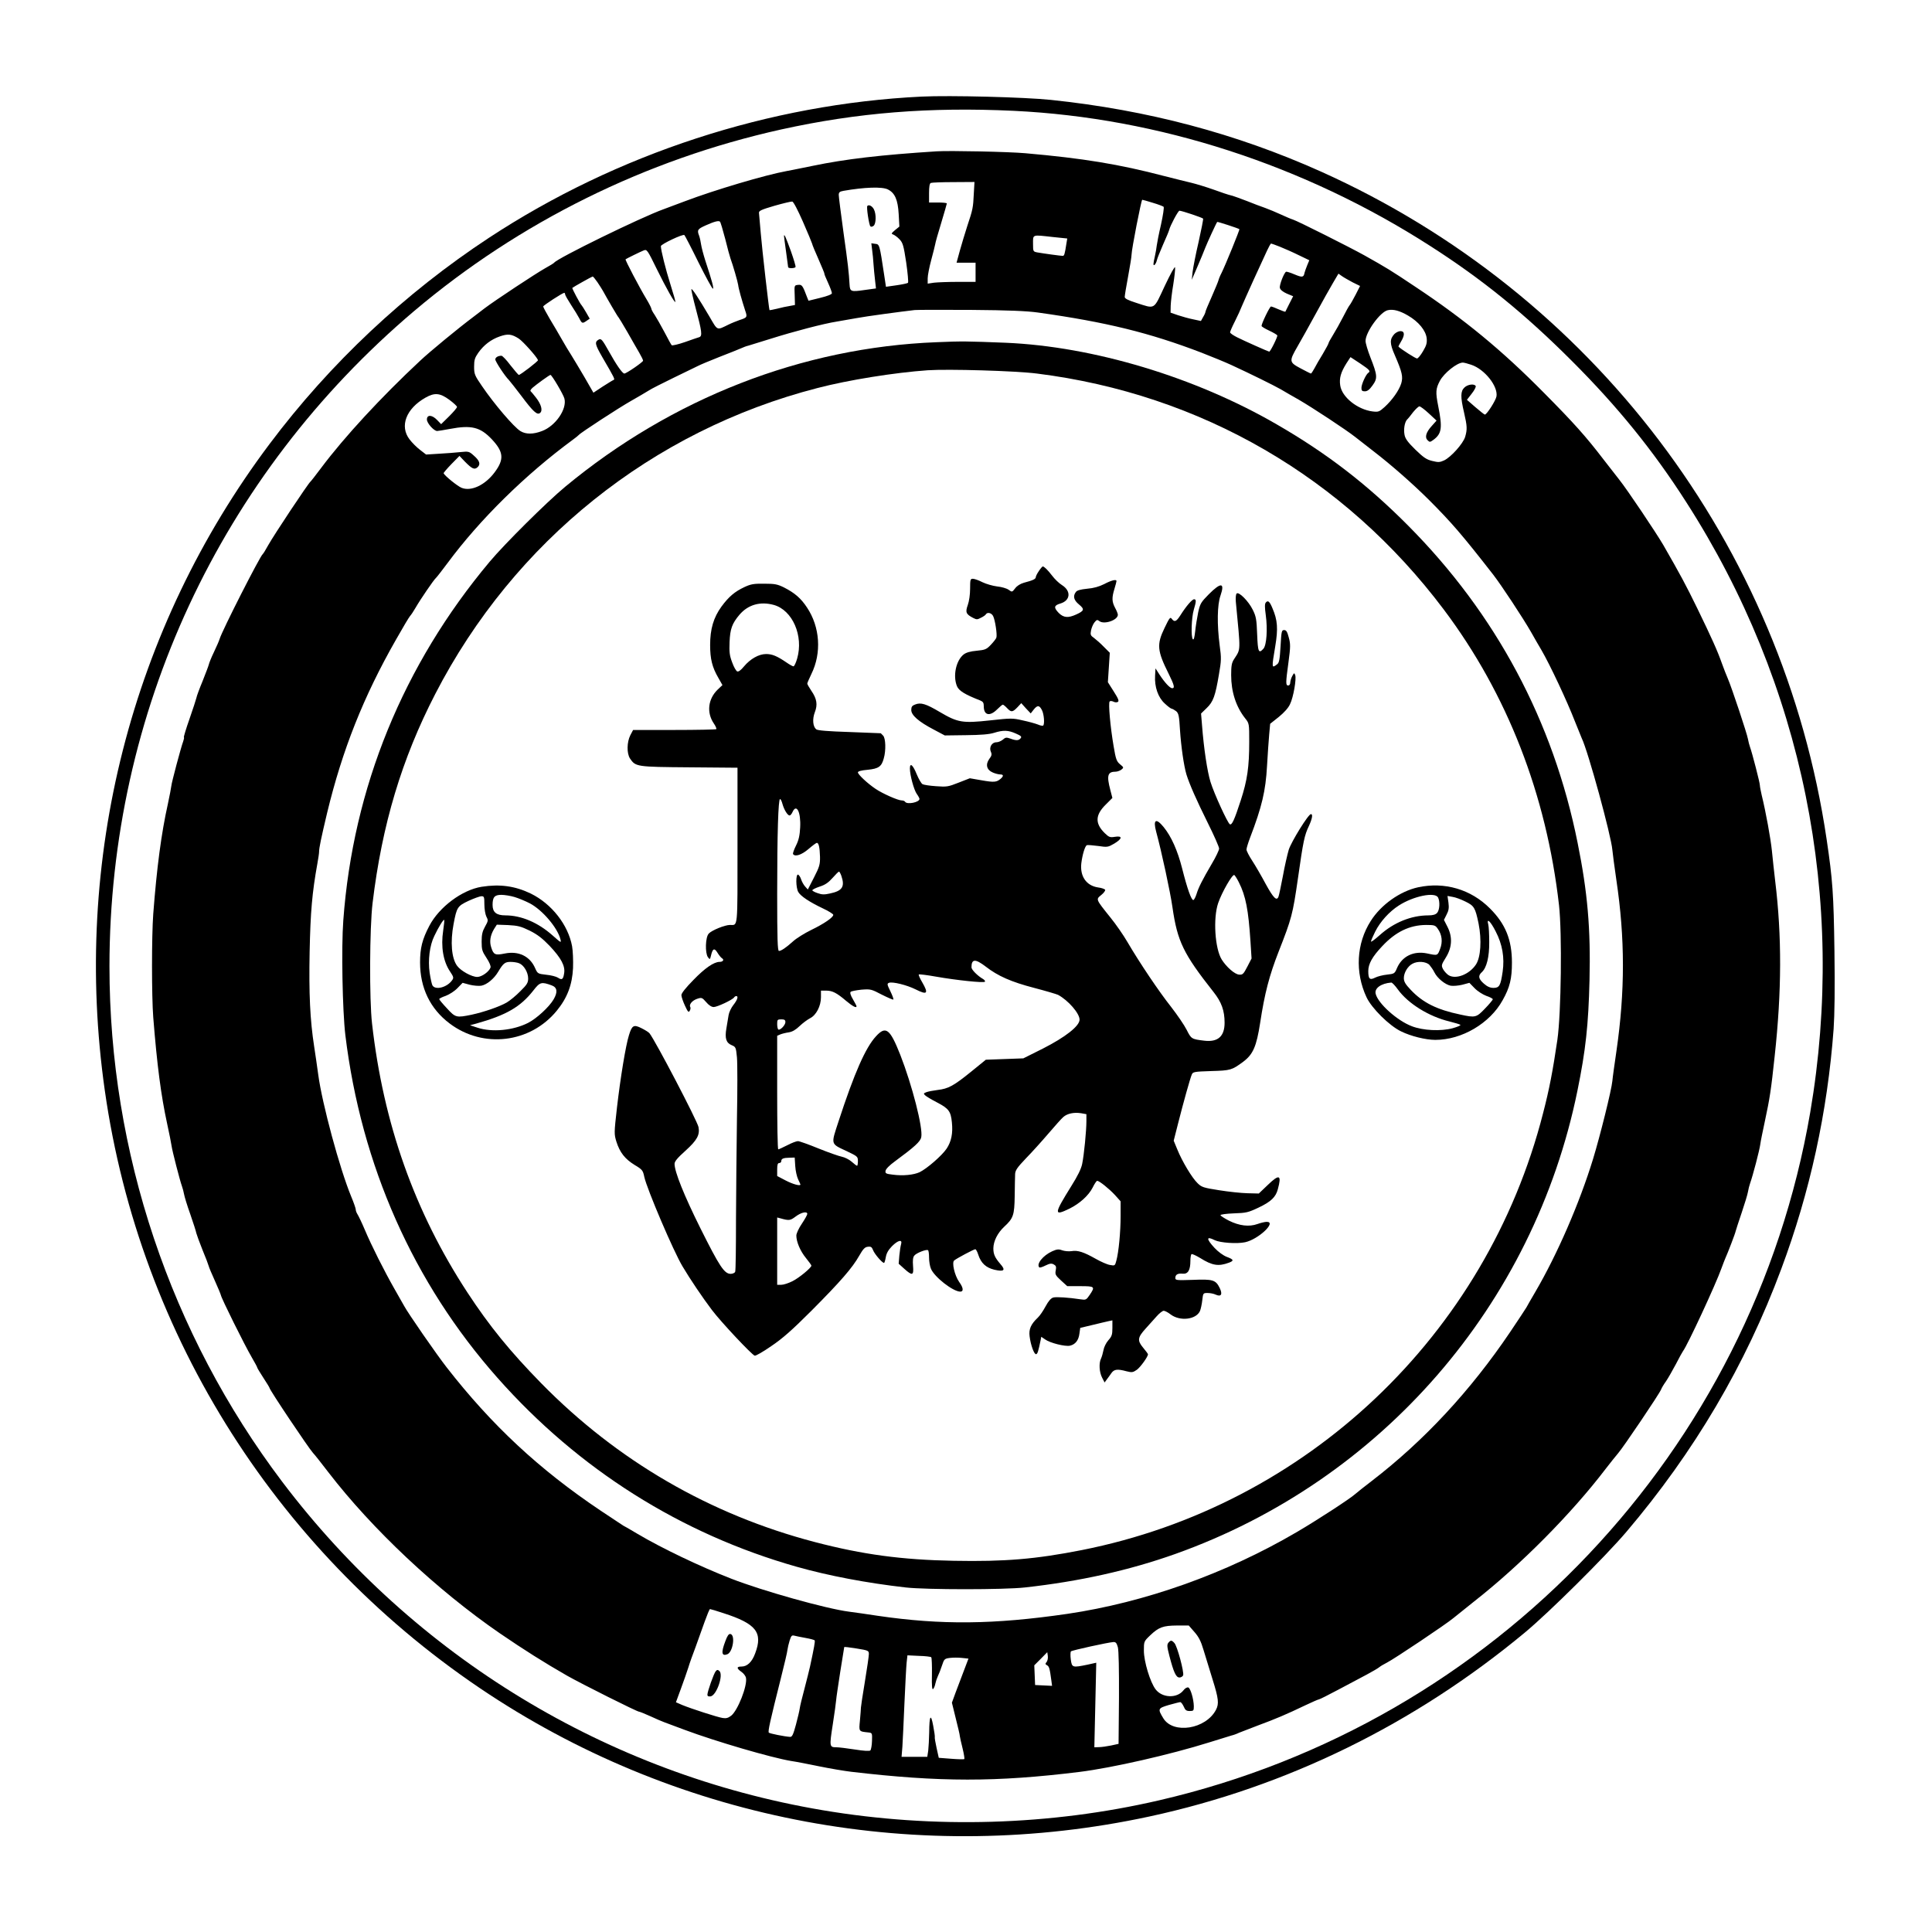 <?xml version="1.0" standalone="no"?>
<!DOCTYPE svg PUBLIC "-//W3C//DTD SVG 20010904//EN"
 "http://www.w3.org/TR/2001/REC-SVG-20010904/DTD/svg10.dtd">
<svg version="1.0" xmlns="http://www.w3.org/2000/svg"
 width="1412pt" height="1412pt" viewBox="0 0 1412 1412"
 preserveAspectRatio="xMidYMid meet">
<g transform="translate(0,1412) scale(0.1,-0.1)"
fill="#000000" stroke="none">
<path d="M6735 13414 c-1112 -54 -2225 -417 -3160 -1031 -616 -405 -1163 -919
-1605 -1508 -1013 -1349 -1444 -3042 -1204 -4725 256 -1801 1279 -3407 2809
-4413 1417 -931 3154 -1253 4825 -893 1002 216 1937 674 2745 1345 178 148
587 554 741 735 496 584 871 1219 1132 1921 210 562 338 1147 383 1755 7 101
10 297 6 570 -6 420 -13 518 -57 815 -318 2152 -1710 3990 -3698 4882 -618
277 -1265 449 -1972 523 -191 20 -737 34 -945 24z m675 -104 c1057 -51 2121
-396 3040 -986 382 -244 694 -498 1035 -839 334 -333 598 -658 839 -1035 853
-1328 1172 -2903 906 -4460 -424 -2473 -2306 -4461 -4760 -5028 -795 -184
-1644 -209 -2457 -72 -1573 265 -2983 1122 -3950 2400 -819 1084 -1263 2410
-1263 3768 1 1851 809 3588 2227 4789 770 651 1692 1107 2683 1327 558 123
1084 165 1700 136z"/>
<path d="M6845 13014 c-406 -26 -664 -56 -905 -106 -80 -16 -165 -34 -190 -38
-155 -28 -526 -138 -745 -221 -55 -21 -125 -47 -155 -58 -165 -59 -778 -359
-800 -391 -3 -4 -32 -22 -65 -40 -71 -40 -365 -234 -443 -293 -30 -23 -67 -51
-81 -62 -111 -83 -321 -256 -391 -322 -284 -265 -553 -556 -723 -783 -39 -52
-74 -97 -78 -100 -16 -12 -266 -388 -309 -465 -18 -33 -36 -62 -40 -65 -19
-13 -297 -559 -315 -620 -4 -14 -23 -57 -42 -97 -19 -39 -35 -80 -37 -90 -2
-10 -23 -64 -45 -120 -23 -55 -44 -112 -46 -125 -3 -12 -25 -81 -50 -152 -25
-71 -43 -131 -41 -134 3 -2 0 -16 -5 -30 -16 -42 -86 -305 -87 -327 -1 -11
-12 -69 -25 -130 -48 -215 -81 -464 -107 -805 -12 -162 -12 -601 0 -755 28
-352 57 -572 101 -775 16 -74 31 -148 33 -165 4 -33 61 -255 76 -295 5 -14 12
-39 15 -57 3 -18 23 -84 46 -148 22 -63 42 -126 44 -138 3 -12 23 -67 45 -122
23 -55 43 -108 45 -117 2 -10 23 -59 46 -110 23 -51 42 -97 43 -103 4 -24 171
-361 227 -457 21 -36 39 -69 39 -73 0 -3 20 -37 45 -75 25 -38 45 -71 45 -74
0 -14 287 -442 317 -474 10 -10 61 -74 112 -141 320 -416 793 -861 1254 -1178
177 -121 326 -215 492 -310 106 -60 511 -263 526 -263 5 0 42 -15 82 -33 40
-19 86 -38 102 -44 17 -6 84 -31 150 -56 228 -85 632 -203 776 -227 35 -5 128
-23 205 -39 78 -16 184 -34 235 -40 647 -76 1060 -76 1669 -1 240 30 664 127
945 215 77 24 151 47 165 51 14 3 39 12 55 20 17 7 80 31 140 54 125 46 210
82 343 146 51 24 96 44 101 44 5 0 69 32 142 71 74 39 168 89 209 111 41 22
82 46 90 53 8 7 33 22 55 33 54 27 436 283 488 327 23 19 92 74 152 122 337
264 710 640 960 968 33 43 74 94 91 114 37 42 303 436 314 466 4 11 20 38 36
60 15 22 47 78 72 125 24 47 48 90 52 95 31 39 241 491 281 605 11 30 24 64
29 75 17 37 72 180 75 197 2 9 22 70 44 135 22 65 43 134 46 153 3 19 10 46
15 60 21 59 69 242 75 287 2 19 18 96 34 171 35 163 45 227 71 472 52 476 53
878 4 1280 -8 69 -19 168 -24 221 -9 89 -44 283 -75 409 -7 30 -13 62 -13 70
1 16 -57 240 -72 280 -5 14 -12 40 -15 58 -6 38 -119 377 -147 442 -11 25 -30
74 -43 110 -32 91 -74 185 -181 405 -84 172 -120 239 -248 462 -54 92 -263
404 -323 479 -26 34 -77 99 -113 145 -130 170 -219 269 -435 487 -309 313
-584 539 -941 776 -181 121 -209 138 -373 230 -108 60 -488 251 -521 261 -14
4 -53 21 -88 37 -35 16 -87 38 -115 48 -29 10 -88 32 -132 50 -44 17 -96 36
-115 41 -19 4 -79 24 -133 44 -54 19 -126 41 -160 49 -34 8 -123 30 -197 49
-332 87 -594 130 -1015 167 -121 11 -555 20 -650 14z m272 -311 c-5 -102 -7
-113 -48 -236 -16 -51 -41 -131 -54 -179 l-24 -88 70 0 69 0 0 -70 0 -70 -129
0 c-70 0 -149 -3 -175 -6 l-46 -7 0 39 c0 22 12 82 26 134 14 52 27 104 29
115 1 11 21 81 44 156 22 74 41 138 41 142 0 4 -29 7 -65 7 l-65 0 0 69 c0 46
4 71 13 74 6 3 81 6 165 6 l154 1 -5 -87z m-627 32 c51 -26 72 -76 78 -179 l5
-92 -32 -26 c-27 -23 -29 -27 -13 -32 10 -4 31 -19 46 -35 24 -25 30 -44 49
-170 11 -77 17 -144 13 -148 -4 -4 -42 -12 -84 -18 l-77 -11 -13 86 c-34 225
-34 225 -66 228 l-28 4 6 -49 c4 -26 8 -73 10 -103 2 -30 7 -83 11 -116 l7
-62 -87 -12 c-96 -14 -103 -11 -106 40 -5 89 -12 152 -44 378 -19 139 -35 263
-35 277 0 19 6 25 33 30 154 27 285 32 327 10z m1935 -97 c38 -11 74 -25 79
-29 5 -4 -4 -62 -19 -131 -16 -68 -29 -136 -31 -153 -2 -16 -7 -50 -13 -75 -6
-25 -11 -52 -11 -59 0 -22 19 0 25 27 2 12 23 63 45 114 23 51 43 99 45 108 6
28 65 140 75 140 17 0 169 -51 173 -58 2 -4 -13 -80 -33 -170 -21 -89 -40
-188 -44 -220 l-6 -57 41 95 c22 52 49 115 58 140 15 38 79 178 87 188 2 3
156 -47 162 -53 4 -3 -103 -265 -130 -319 -11 -21 -21 -46 -23 -55 -2 -9 -24
-62 -49 -119 -25 -56 -46 -106 -46 -111 0 -5 -7 -22 -17 -38 l-16 -29 -56 12
c-31 6 -81 20 -111 30 l-55 19 1 51 c1 28 9 98 19 156 9 58 15 113 13 124 -2
10 -34 -48 -76 -137 -83 -177 -66 -168 -209 -122 -60 19 -83 31 -83 43 0 9 11
77 25 151 14 74 25 145 25 158 0 37 71 401 78 401 4 0 38 -10 77 -22z m-2557
-138 c35 -80 65 -152 67 -160 1 -8 23 -61 48 -117 25 -57 44 -103 42 -103 -2
0 9 -29 26 -65 16 -35 29 -70 29 -78 0 -8 -32 -21 -86 -34 l-85 -21 -9 22
c-34 91 -39 97 -67 94 -28 -3 -28 -3 -25 -75 l2 -72 -37 -7 c-21 -3 -63 -12
-93 -20 -30 -7 -55 -12 -56 -11 -4 5 -54 442 -64 562 -6 72 -12 138 -13 149
-2 15 17 24 113 52 63 18 122 32 130 31 9 -1 40 -61 78 -147z m-568 -125 c16
-66 34 -131 39 -145 17 -45 53 -170 56 -193 2 -23 27 -113 51 -186 17 -49 15
-52 -41 -70 -22 -8 -58 -22 -80 -33 -89 -43 -78 -48 -141 60 -79 134 -125 204
-131 199 -2 -3 12 -67 32 -142 45 -167 49 -201 26 -209 -9 -2 -56 -19 -105
-36 -49 -17 -93 -27 -97 -23 -4 4 -28 48 -53 96 -26 49 -58 105 -71 125 -14
20 -25 41 -25 47 0 5 -16 37 -36 70 -48 79 -157 286 -152 290 6 5 110 56 133
65 23 9 27 3 96 -138 69 -140 129 -246 135 -239 2 2 -14 59 -36 128 -35 110
-70 251 -70 280 0 14 162 91 172 81 4 -4 51 -94 103 -200 53 -106 100 -192
105 -192 9 0 -6 57 -55 205 -14 44 -28 97 -31 118 -3 21 -9 49 -14 63 -17 43
-12 50 48 77 65 29 94 36 104 27 4 -3 21 -60 38 -125z m2393 13 l107 -11 -6
-36 c-12 -79 -16 -91 -27 -91 -14 0 -139 17 -184 25 -32 6 -33 7 -33 59 0 75
-11 71 143 54z m1663 -72 c32 -13 94 -40 136 -61 l77 -37 -15 -36 c-9 -21 -17
-46 -20 -56 -6 -34 -17 -35 -74 -11 -30 13 -58 21 -61 19 -16 -10 -50 -99 -45
-118 3 -14 22 -29 51 -42 l46 -19 -28 -55 c-15 -30 -28 -57 -29 -58 -1 -2 -24
6 -49 17 -26 12 -51 21 -56 21 -9 0 -69 -124 -69 -142 0 -5 25 -20 55 -34 30
-14 57 -30 60 -35 5 -7 -50 -119 -59 -119 -6 0 -190 82 -235 105 -28 14 -51
30 -51 36 0 6 16 43 36 82 20 40 42 88 49 107 8 19 47 107 87 195 41 88 85
184 98 213 13 28 26 52 30 52 3 0 33 -11 66 -24z m531 -260 l53 -26 -32 -63
c-18 -34 -37 -69 -44 -77 -7 -8 -29 -49 -50 -90 -21 -41 -53 -98 -71 -127 -18
-29 -33 -56 -33 -60 0 -5 -19 -40 -42 -79 -24 -39 -52 -87 -62 -107 -11 -20
-22 -37 -25 -37 -3 0 -37 17 -76 38 -84 45 -85 51 -21 162 24 41 83 147 131
235 48 88 105 190 127 227 l40 68 27 -19 c14 -10 50 -30 78 -45z m-5521 2 c16
-24 34 -52 40 -63 34 -62 109 -191 115 -195 3 -3 32 -51 65 -108 32 -57 71
-124 86 -150 15 -26 28 -52 28 -58 0 -10 -122 -94 -137 -94 -14 0 -58 63 -113
162 -47 84 -56 95 -73 87 -33 -18 -29 -35 25 -129 90 -155 94 -162 82 -167 -6
-2 -41 -24 -79 -48 l-68 -45 -65 113 c-36 61 -80 135 -97 162 -18 28 -49 79
-69 115 -21 36 -59 103 -87 148 -27 46 -49 87 -49 92 0 8 142 100 154 100 3 0
6 -5 6 -11 0 -6 20 -41 44 -78 24 -36 51 -81 60 -98 19 -38 23 -39 54 -17 l22
15 -27 47 c-15 26 -30 49 -33 52 -9 7 -71 123 -67 126 6 6 143 83 148 83 4 1
19 -18 35 -41z m3219 -222 c500 -70 816 -148 1195 -293 80 -31 179 -72 220
-91 141 -65 305 -146 360 -177 30 -18 89 -52 130 -75 102 -59 351 -223 415
-274 29 -22 90 -70 136 -106 126 -97 280 -232 399 -350 167 -167 245 -257 474
-551 58 -75 216 -314 276 -419 23 -41 57 -100 75 -130 63 -108 188 -374 246
-524 22 -55 44 -110 49 -121 47 -96 216 -715 224 -817 2 -24 15 -122 29 -218
64 -428 64 -815 1 -1250 -14 -96 -28 -195 -30 -220 -6 -66 -90 -403 -141 -570
-99 -323 -261 -696 -421 -970 -31 -52 -60 -104 -66 -115 -6 -11 -60 -92 -119
-180 -289 -428 -628 -794 -1012 -1089 -55 -42 -109 -85 -120 -95 -36 -33 -283
-194 -429 -279 -519 -304 -1108 -513 -1676 -597 -537 -78 -921 -82 -1385 -14
-77 12 -171 25 -209 30 -166 21 -636 153 -861 241 -231 90 -509 223 -686 328
-55 33 -102 60 -104 60 -1 0 -76 50 -166 110 -450 302 -795 624 -1124 1046
-75 96 -282 395 -311 449 -6 11 -38 67 -71 125 -74 130 -168 316 -218 435 -21
50 -45 99 -52 110 -7 11 -13 26 -13 35 0 8 -15 52 -34 97 -83 201 -212 678
-240 888 -8 61 -22 154 -30 207 -30 194 -39 384 -33 692 6 291 18 431 57 647
6 34 12 72 12 83 0 30 15 100 59 286 111 459 265 848 503 1265 50 88 96 166
103 173 7 7 25 34 40 60 35 61 133 204 148 217 7 6 45 55 86 110 236 319 570
647 914 900 22 16 42 32 45 36 11 15 295 200 382 249 51 29 109 63 128 75 19
13 103 55 185 95 83 40 162 79 177 86 15 8 84 37 155 65 70 27 142 56 158 63
17 8 41 17 55 20 14 4 88 27 165 51 165 52 385 110 482 125 37 7 102 18 143
25 68 13 328 48 425 59 22 2 209 2 415 1 270 -2 406 -8 485 -19z m2705 -22
c78 -45 131 -110 137 -167 3 -34 -2 -52 -27 -94 -17 -29 -36 -53 -44 -53 -10
0 -111 64 -135 86 -2 1 6 18 18 37 29 48 28 77 -4 77 -13 0 -33 -10 -44 -21
-35 -38 -35 -69 3 -155 54 -125 61 -157 47 -206 -16 -51 -65 -121 -122 -173
-39 -35 -45 -37 -88 -32 -110 14 -224 105 -236 190 -8 53 4 95 45 161 l30 46
70 -46 c70 -47 79 -57 60 -69 -17 -11 -50 -83 -50 -110 0 -20 5 -25 25 -25 18
0 34 12 56 43 38 52 36 74 -15 204 -20 51 -36 105 -36 121 0 65 108 214 163
225 40 9 87 -4 147 -39z m-6498 -169 c30 -20 130 -131 140 -157 3 -7 -128
-108 -140 -108 -4 0 -31 32 -61 70 -29 39 -59 70 -66 70 -25 0 -45 -12 -45
-27 0 -15 70 -122 99 -150 9 -10 50 -62 91 -116 86 -115 116 -143 137 -125 21
17 9 62 -29 111 -18 23 -36 45 -40 48 -5 3 2 14 14 25 30 26 124 94 131 94 10
0 95 -144 102 -173 20 -77 -65 -200 -163 -237 -65 -25 -118 -25 -158 -1 -48
29 -193 199 -282 330 -53 77 -57 87 -57 141 0 49 5 65 30 101 41 58 94 98 157
120 60 21 87 18 140 -16z m6961 -191 c98 -33 196 -157 184 -231 -6 -32 -71
-133 -85 -133 -4 0 -35 25 -69 54 l-62 54 35 45 c20 25 33 51 29 56 -11 18
-58 12 -82 -11 -29 -27 -30 -68 -3 -183 23 -100 24 -123 8 -178 -15 -49 -103
-148 -154 -172 -31 -14 -42 -15 -86 -4 -42 10 -63 24 -124 83 -55 54 -74 80
-79 108 -8 41 1 92 18 111 7 6 27 31 45 55 19 23 39 42 46 42 7 0 38 -23 69
-52 l56 -52 -34 -38 c-43 -47 -54 -84 -31 -106 15 -15 18 -14 43 4 60 45 66
87 34 247 -20 101 -18 126 12 183 30 57 126 134 168 134 8 0 36 -7 62 -16z
m-7469 -256 c31 -23 56 -46 56 -52 0 -7 -26 -37 -58 -69 l-58 -57 -29 30 c-37
39 -75 41 -75 4 0 -27 51 -84 75 -84 7 0 49 7 92 15 158 30 223 14 308 -76 86
-92 91 -146 20 -241 -69 -93 -172 -142 -242 -113 -31 13 -122 87 -131 106 -1
3 24 33 57 67 l59 60 38 -40 c54 -55 71 -63 94 -43 24 22 16 48 -28 86 -33 30
-38 31 -96 25 -34 -4 -104 -9 -156 -12 l-96 -6 -44 34 c-24 18 -59 53 -77 77
-74 96 -25 225 117 305 67 38 106 34 174 -16z m2004 -8868 c239 -77 289 -141
231 -294 -23 -63 -58 -96 -100 -96 -37 0 -37 -13 0 -39 16 -11 31 -31 33 -44
11 -58 -60 -238 -108 -276 -22 -17 -37 -21 -62 -17 -40 6 -233 69 -296 95
l-46 20 36 98 c20 54 44 123 54 154 9 31 33 98 53 150 19 52 49 136 67 187 18
50 35 92 39 92 4 0 48 -13 99 -30z m3441 -137 c31 -35 48 -67 67 -132 15 -47
44 -144 66 -215 44 -140 48 -178 25 -222 -74 -142 -313 -180 -385 -62 -42 69
-40 73 40 97 40 11 78 21 84 21 6 0 17 -15 25 -32 11 -27 20 -33 44 -33 28 0
30 3 30 35 -1 53 -24 130 -40 137 -9 3 -24 -5 -36 -21 -47 -60 -155 -56 -203
7 -40 52 -86 204 -86 283 0 67 0 68 46 112 63 60 94 71 196 72 l86 0 41 -47z
m-2841 -44 c34 -6 64 -14 66 -18 4 -7 -4 -52 -34 -191 -5 -25 -24 -97 -40
-160 -17 -63 -33 -129 -35 -145 -2 -17 -15 -71 -28 -120 -20 -74 -28 -90 -43
-89 -43 3 -148 24 -155 31 -8 8 9 84 88 398 25 99 47 192 48 207 2 15 9 46 16
68 11 35 16 40 33 36 12 -3 49 -11 84 -17z m2282 -68 c6 -25 9 -162 8 -373
l-3 -333 -55 -12 c-30 -6 -70 -12 -89 -12 l-33 -1 7 309 7 309 -63 -14 c-111
-23 -115 -22 -123 37 -4 29 -3 55 1 60 9 8 273 66 310 68 18 1 24 -7 33 -38z
m-1820 -50 c0 -14 -13 -105 -29 -201 -16 -96 -29 -182 -29 -190 0 -8 -3 -50
-7 -92 -8 -85 -11 -82 65 -90 24 -3 25 -6 23 -62 -1 -33 -7 -64 -12 -69 -6 -6
-46 -4 -115 7 -57 9 -117 16 -133 16 -51 0 -52 4 -27 165 13 83 24 164 25 180
1 17 15 109 30 207 16 97 29 178 29 180 0 3 41 -2 90 -10 87 -14 90 -16 90
-41z m1299 -58 c-11 -12 -10 -17 4 -24 15 -9 19 -23 31 -112 l5 -38 -62 3 -62
3 -3 72 -3 72 48 48 47 48 4 -28 c2 -16 -2 -35 -9 -44z m-843 35 c4 -5 6 -61
5 -125 -2 -86 1 -115 9 -107 6 6 13 23 16 39 3 15 11 39 18 54 7 14 21 49 30
77 16 49 19 52 58 57 23 3 63 3 89 0 l47 -5 -33 -87 c-18 -47 -46 -120 -61
-161 l-27 -74 28 -114 c16 -63 30 -122 30 -131 1 -9 10 -49 20 -89 10 -40 15
-75 13 -78 -3 -3 -46 -2 -96 2 l-91 7 -16 72 c-9 40 -15 76 -13 81 1 5 -4 42
-12 83 -17 91 -28 73 -29 -50 -1 -47 -4 -107 -7 -133 l-7 -46 -94 0 -94 0 6
73 c3 39 9 182 15 317 6 135 13 269 16 298 l6 54 83 -4 c46 -1 87 -6 91 -10z"/>
<path d="M6339 12615 c-8 -7 12 -138 22 -149 5 -5 14 -4 24 4 18 15 20 85 2
120 -12 24 -37 37 -48 25z"/>
<path d="M5730 12394 c0 -5 7 -56 15 -114 8 -58 15 -108 15 -112 0 -11 48 -10
54 0 3 5 -13 57 -34 117 -37 102 -50 131 -50 109z"/>
<path d="M6845 11619 c-982 -38 -1933 -409 -2715 -1057 -135 -112 -443 -418
-551 -547 -633 -755 -999 -1652 -1070 -2622 -15 -199 -6 -662 15 -838 116
-952 497 -1811 1112 -2505 591 -668 1340 -1141 2188 -1381 233 -66 514 -119
796 -151 152 -17 717 -17 870 0 399 44 763 125 1100 245 1505 536 2620 1820
2939 3387 60 294 80 478 88 806 9 376 -14 643 -87 1004 -178 889 -596 1672
-1239 2319 -299 301 -595 529 -961 740 -597 346 -1341 569 -1980 596 -280 11
-320 12 -505 4z m733 -229 c1198 -150 2247 -758 2974 -1725 464 -617 750
-1353 842 -2160 23 -204 16 -792 -12 -985 -33 -225 -59 -361 -104 -534 -414
-1625 -1729 -2870 -3373 -3195 -336 -66 -560 -85 -934 -78 -379 7 -664 45
-1016 137 -767 201 -1444 594 -2000 1161 -228 233 -377 416 -539 663 -386 590
-614 1233 -697 1966 -20 175 -18 698 4 880 69 573 213 1053 458 1528 575 1115
1586 1925 2793 2236 226 59 564 113 806 130 150 10 641 -4 798 -24z"/>
<path d="M7593 9947 c-13 -18 -23 -39 -23 -45 0 -14 -22 -24 -87 -41 -27 -8
-51 -23 -64 -41 -22 -28 -22 -29 -48 -10 -14 10 -52 21 -84 24 -32 4 -80 18
-107 31 -27 14 -58 25 -70 25 -18 0 -20 -6 -20 -72 0 -43 -7 -92 -17 -120 -19
-53 -13 -67 39 -94 25 -13 31 -13 57 1 17 8 33 19 36 25 11 18 41 11 53 -12
15 -29 31 -137 24 -158 -2 -8 -21 -32 -40 -52 -32 -34 -42 -38 -104 -44 -46
-4 -77 -13 -95 -27 -56 -44 -80 -157 -49 -232 14 -34 59 -61 169 -104 22 -9
27 -17 27 -44 0 -65 44 -75 97 -22 19 19 38 35 42 35 4 0 18 -11 31 -25 30
-32 40 -31 75 5 l29 31 34 -38 35 -37 21 27 c28 35 42 34 61 -3 15 -29 21
-101 9 -113 -4 -3 -21 0 -39 8 -18 7 -68 21 -111 30 -73 17 -85 17 -238 0
-202 -22 -236 -16 -367 61 -101 60 -139 72 -181 55 -22 -8 -28 -17 -28 -40 0
-38 53 -85 164 -143 l81 -43 155 2 c109 1 170 6 205 17 67 21 103 20 159 -5
39 -17 45 -23 35 -35 -14 -17 -32 -18 -75 -2 -29 10 -36 9 -55 -8 -12 -10 -33
-19 -47 -19 -34 0 -55 -38 -40 -70 8 -18 6 -29 -12 -52 -29 -41 -19 -80 26
-99 18 -8 43 -14 54 -14 25 0 26 -12 3 -32 -30 -25 -47 -27 -138 -11 l-87 15
-82 -32 c-76 -30 -86 -32 -165 -26 -46 3 -91 10 -99 15 -9 5 -28 38 -42 72
-28 69 -50 88 -50 42 0 -49 30 -157 50 -185 11 -15 20 -32 20 -37 0 -25 -91
-43 -105 -21 -3 6 -15 10 -25 10 -27 0 -138 49 -190 84 -60 40 -130 106 -130
121 0 8 25 15 71 19 80 8 102 23 118 83 17 58 14 149 -5 167 -8 9 -16 16 -17
17 -1 0 -104 4 -229 9 -155 5 -233 11 -243 20 -24 20 -29 74 -10 124 22 56 15
99 -25 157 -16 24 -30 48 -30 53 0 5 14 36 30 70 76 154 63 344 -32 486 -44
67 -90 107 -169 147 -47 23 -66 27 -144 27 -76 1 -98 -3 -145 -25 -70 -33
-113 -69 -167 -142 -58 -80 -83 -164 -83 -281 0 -102 15 -163 60 -240 l30 -53
-35 -33 c-70 -68 -82 -167 -29 -246 14 -20 22 -39 19 -43 -4 -3 -142 -6 -307
-6 l-301 0 -20 -38 c-26 -51 -27 -132 -3 -170 41 -61 47 -62 434 -65 l352 -3
0 -568 c0 -621 4 -581 -55 -581 -37 0 -133 -39 -155 -63 -25 -26 -28 -142 -6
-173 14 -18 15 -18 22 11 12 53 25 59 47 23 11 -18 26 -37 33 -41 19 -11 8
-27 -17 -27 -41 0 -107 -45 -191 -132 -57 -58 -88 -97 -88 -111 0 -12 12 -47
26 -77 21 -46 27 -52 35 -37 6 9 7 22 4 27 -11 18 14 48 50 60 33 11 36 10 66
-24 19 -23 40 -36 55 -36 26 0 138 53 149 70 3 5 10 10 16 10 17 0 9 -27 -21
-65 -16 -20 -32 -54 -35 -74 -3 -20 -11 -63 -16 -96 -13 -74 -2 -107 39 -124
29 -12 31 -16 38 -89 4 -43 4 -243 0 -447 -3 -203 -6 -536 -7 -738 0 -202 -2
-374 -6 -382 -3 -8 -18 -15 -33 -15 -46 0 -81 53 -220 331 -121 243 -190 415
-190 473 0 18 22 44 80 96 85 77 106 116 95 173 -10 47 -314 629 -358 685 -6
8 -32 24 -58 37 -57 29 -70 22 -92 -50 -24 -75 -63 -315 -88 -531 -21 -186
-21 -192 -4 -248 25 -79 63 -127 133 -170 57 -34 61 -40 71 -88 20 -90 213
-543 279 -653 55 -93 149 -232 215 -319 68 -90 293 -329 313 -334 8 -2 62 29
121 70 83 56 152 117 293 258 213 214 300 314 350 403 28 49 41 63 63 65 22 3
29 -2 38 -25 10 -27 66 -93 80 -93 3 0 9 19 13 42 5 29 18 52 45 80 44 44 77
52 67 16 -4 -13 -10 -50 -13 -83 l-5 -61 41 -37 c59 -53 70 -50 64 21 -3 39
-1 63 9 75 14 19 88 48 100 40 5 -2 8 -27 8 -54 0 -27 6 -64 14 -82 25 -60
160 -166 214 -167 26 0 23 29 -8 71 -34 49 -55 143 -36 157 21 17 144 82 154
82 5 0 15 -18 22 -41 20 -61 56 -94 118 -109 70 -16 84 -4 44 41 -41 48 -52
72 -52 116 1 52 30 111 79 157 67 62 75 84 77 226 1 69 2 140 3 159 1 27 15
48 79 115 43 44 117 126 164 181 47 55 96 110 109 121 29 26 78 36 130 28 l39
-7 0 -52 c0 -68 -17 -245 -31 -312 -7 -35 -33 -88 -79 -161 -128 -206 -130
-222 -13 -165 74 37 139 95 169 154 13 27 28 49 33 49 15 0 86 -57 129 -103
l42 -47 0 -107 c0 -116 -14 -264 -31 -326 -10 -38 -11 -39 -47 -32 -20 3 -67
24 -104 45 -87 49 -131 64 -177 56 -20 -3 -50 0 -68 6 -26 10 -39 8 -73 -7
-68 -31 -118 -94 -94 -118 4 -3 24 3 45 14 31 15 44 17 60 8 17 -9 20 -17 15
-43 -6 -30 -2 -37 39 -75 l45 -41 95 0 c107 0 110 -3 69 -64 -25 -37 -28 -38
-68 -32 -85 13 -175 19 -198 13 -17 -5 -35 -25 -56 -64 -17 -32 -42 -69 -57
-83 -51 -48 -67 -85 -60 -137 8 -65 34 -135 48 -130 10 3 15 18 33 105 l4 22
28 -19 c35 -26 147 -54 182 -46 39 9 63 39 69 88 l6 42 88 21 c48 12 101 24
118 28 l29 6 0 -56 c0 -48 -4 -61 -30 -90 -16 -18 -32 -51 -35 -71 -4 -21 -12
-49 -18 -62 -17 -34 -13 -100 8 -140 l18 -35 16 22 c9 11 24 33 34 47 20 28
44 31 110 13 40 -10 47 -9 76 11 26 19 81 95 81 113 0 4 -16 25 -36 49 -43 52
-40 74 19 139 23 25 59 65 79 88 20 23 44 42 53 42 9 0 32 -12 51 -27 68 -51
185 -38 214 25 6 15 14 51 17 80 6 51 6 52 39 52 18 0 45 -5 59 -12 40 -18 52
2 29 49 -29 59 -50 65 -196 59 -120 -4 -128 -3 -128 14 0 25 18 35 55 31 38
-3 55 27 55 94 0 24 4 46 8 49 5 3 33 -10 63 -28 89 -56 135 -63 212 -34 37
14 34 23 -17 42 -26 10 -63 37 -90 66 -61 66 -61 88 2 56 39 -19 162 -28 222
-15 97 21 233 149 158 149 -13 0 -43 -7 -68 -16 -61 -22 -133 -13 -209 25 -33
17 -61 35 -61 40 0 5 44 11 98 13 89 3 104 6 180 42 91 43 126 77 141 134 29
106 12 114 -74 31 l-65 -62 -82 2 c-46 1 -139 11 -208 22 -114 18 -128 22
-158 52 -40 38 -113 160 -148 247 l-26 63 32 126 c39 154 88 329 100 357 8 20
17 22 142 26 143 4 151 7 234 68 72 54 97 111 124 285 33 217 67 346 135 520
95 242 103 271 141 535 39 274 47 314 81 385 24 53 29 85 14 85 -19 0 -143
-201 -162 -260 -10 -34 -30 -120 -43 -193 -14 -73 -28 -140 -32 -150 -13 -35
-37 -11 -94 93 -31 58 -75 134 -98 169 -23 35 -42 72 -42 82 0 10 12 49 26 86
87 227 114 343 124 523 5 85 12 190 16 233 l7 77 63 50 c39 32 70 66 82 93 25
50 48 186 38 213 -7 18 -8 17 -21 -6 -8 -14 -14 -35 -15 -47 0 -14 -6 -23 -15
-23 -19 0 -19 17 2 171 15 112 15 133 2 180 -11 42 -18 54 -34 54 -18 0 -20
-9 -26 -118 -6 -99 -10 -121 -25 -132 -40 -31 -41 -30 -14 130 22 131 17 193
-20 279 -21 51 -33 61 -49 42 -8 -10 -8 -34 0 -92 14 -102 6 -219 -17 -245
-35 -39 -41 -25 -46 105 -4 109 -8 131 -32 179 -30 62 -102 135 -118 119 -6
-6 -8 -32 -6 -59 36 -377 37 -342 -13 -421 -17 -26 -21 -48 -21 -116 0 -122
35 -231 103 -317 29 -36 29 -39 29 -171 0 -183 -14 -281 -62 -428 -47 -145
-65 -183 -80 -174 -17 11 -114 222 -141 309 -24 78 -49 246 -62 415 l-7 85 41
40 c48 46 63 87 90 248 17 98 18 117 5 210 -20 154 -18 296 6 364 33 96 4 99
-85 10 -57 -58 -64 -68 -78 -132 -8 -39 -18 -101 -22 -139 -5 -45 -10 -65 -17
-58 -15 15 -10 160 7 216 18 61 19 76 2 76 -15 0 -59 -52 -100 -117 -30 -47
-43 -52 -63 -26 -11 16 -17 8 -53 -67 -58 -120 -54 -166 30 -334 41 -83 47
-106 26 -106 -16 0 -54 40 -93 100 l-29 45 -3 -53 c-5 -82 22 -160 71 -204 22
-21 45 -38 51 -38 6 -1 20 -9 32 -18 18 -16 22 -33 28 -137 8 -121 28 -261 47
-325 22 -71 74 -189 155 -352 46 -92 84 -178 84 -190 0 -11 -24 -62 -54 -112
-68 -116 -96 -171 -111 -220 -7 -22 -17 -42 -23 -44 -14 -4 -45 83 -82 230
-34 133 -79 234 -136 304 -56 68 -78 54 -54 -35 39 -143 103 -439 119 -552 36
-250 80 -340 300 -619 59 -74 81 -137 81 -225 0 -100 -49 -143 -149 -131 -92
11 -95 13 -128 79 -17 34 -69 110 -114 168 -88 111 -230 322 -319 474 -29 50
-85 131 -125 180 -109 136 -106 131 -66 164 19 15 31 33 28 38 -4 6 -27 14
-52 17 -86 13 -133 82 -122 177 8 64 27 127 41 132 6 2 43 -1 82 -6 67 -10 72
-9 117 17 60 36 63 59 6 50 -36 -6 -44 -3 -74 26 -73 71 -71 133 6 209 l49 49
-15 58 c-28 106 -20 134 39 134 12 0 31 7 42 15 18 15 18 16 -10 39 -25 21
-31 36 -47 132 -24 140 -40 317 -29 327 4 5 16 4 27 -1 11 -6 25 -7 33 -2 10
6 4 23 -30 76 l-43 68 7 107 7 108 -43 43 c-24 25 -56 53 -72 65 -26 18 -28
24 -22 56 4 19 15 46 25 58 16 20 21 21 35 10 34 -28 136 6 136 46 0 7 -9 30
-20 50 -24 45 -25 74 -5 139 8 27 15 52 15 57 0 15 -37 6 -90 -22 -38 -19 -77
-30 -125 -34 -49 -5 -74 -12 -82 -24 -23 -30 -15 -60 23 -91 42 -35 39 -46
-20 -73 -59 -27 -92 -24 -127 10 -39 40 -37 56 11 70 74 22 80 92 11 135 -21
13 -53 44 -71 68 -33 43 -59 68 -69 68 -3 0 -16 -15 -28 -33z m-1938 -248
c137 -38 219 -226 171 -392 -9 -31 -21 -57 -27 -57 -6 0 -29 13 -52 29 -69 47
-104 61 -148 61 -53 0 -115 -35 -162 -91 -22 -27 -40 -40 -49 -36 -8 3 -25 32
-37 66 -19 50 -22 75 -19 148 4 97 18 136 73 201 63 73 151 98 250 71z m64
-1456 c12 -42 37 -83 52 -83 5 0 15 11 21 25 29 65 62 0 56 -112 -3 -58 -10
-92 -30 -132 -15 -30 -25 -58 -22 -63 14 -22 63 -6 113 37 29 25 56 45 61 45
14 0 21 -35 23 -102 1 -56 -4 -73 -44 -151 l-45 -88 -19 21 c-11 12 -24 35
-30 53 -5 17 -16 32 -22 35 -18 5 -17 -95 1 -127 17 -30 81 -73 178 -119 43
-20 78 -42 78 -48 0 -19 -67 -65 -162 -111 -49 -24 -108 -61 -131 -82 -52 -47
-88 -71 -104 -71 -10 0 -13 86 -13 418 0 441 8 692 21 692 5 0 13 -17 18 -37z
m430 -524 c27 -79 8 -110 -83 -129 -40 -9 -59 -9 -89 2 -22 7 -40 17 -40 21
-1 5 23 17 53 27 41 13 65 30 95 64 22 25 43 46 47 46 3 0 11 -14 17 -31z
m2905 -47 c51 -101 70 -203 85 -432 l8 -125 -31 -60 c-28 -54 -34 -60 -60 -58
-32 2 -93 56 -127 110 -50 80 -64 303 -26 413 27 79 104 213 118 205 5 -4 20
-27 33 -53z m-1849 -617 c88 -68 184 -111 353 -155 84 -22 162 -45 175 -51 74
-40 157 -135 157 -181 0 -47 -104 -128 -267 -211 l-144 -72 -137 -5 -137 -5
-107 -87 c-127 -103 -167 -125 -245 -134 -32 -4 -69 -11 -82 -16 -21 -8 -23
-11 -10 -23 8 -8 48 -32 89 -53 84 -44 99 -64 107 -146 8 -79 -4 -138 -38
-190 -34 -51 -143 -146 -198 -173 -44 -20 -121 -28 -196 -18 -50 6 -56 9 -53
28 2 13 29 41 68 69 144 106 187 145 193 177 14 67 -67 381 -153 601 -76 192
-106 215 -178 136 -76 -82 -158 -268 -273 -620 -57 -175 -61 -163 61 -220 77
-37 80 -39 80 -72 0 -19 -3 -34 -6 -34 -4 0 -21 13 -40 30 -18 16 -51 32 -71
36 -21 4 -98 31 -170 60 -73 30 -141 54 -151 54 -11 0 -46 -13 -78 -30 -32
-16 -62 -30 -66 -30 -5 0 -8 187 -8 415 l0 415 23 10 c12 5 40 12 61 15 27 4
52 19 80 46 23 22 57 47 76 57 45 22 80 89 80 154 l0 48 38 0 c46 0 78 -17
146 -75 48 -40 76 -55 76 -39 0 3 -12 26 -26 50 -18 30 -23 49 -17 55 5 5 41
12 79 16 66 5 72 4 148 -36 44 -22 82 -39 85 -36 3 3 -7 30 -22 61 -24 49 -25
55 -10 61 26 10 131 -16 195 -48 85 -43 96 -31 48 52 -17 28 -28 54 -25 57 3
3 60 -4 127 -16 148 -26 347 -47 356 -37 4 4 -2 12 -12 19 -42 24 -86 69 -86
86 0 63 28 64 105 5z m-1465 -405 c0 -22 -38 -62 -52 -54 -4 3 -8 21 -8 40 0
31 2 34 30 34 23 0 30 -4 30 -20z m72 -1052 c2 -35 12 -78 21 -97 9 -19 17
-36 17 -38 0 -13 -55 2 -107 29 l-63 33 0 48 c0 35 4 47 15 47 8 0 15 6 15 14
0 18 15 24 61 25 l37 1 4 -62z m88 -350 c0 -7 -18 -39 -40 -72 -22 -32 -40
-71 -40 -86 0 -46 29 -114 70 -164 22 -27 40 -52 40 -56 0 -15 -90 -90 -139
-114 -28 -14 -64 -26 -81 -26 l-30 0 0 246 0 246 23 -6 c64 -18 72 -17 112 13
41 31 85 40 85 19z"/>
<path d="M3520 7639 c-143 -23 -310 -148 -382 -285 -52 -99 -68 -163 -68 -268
0 -186 74 -339 216 -446 245 -185 589 -144 783 93 77 94 113 189 119 312 2 55
-1 127 -7 160 -29 156 -149 309 -301 384 -116 56 -226 71 -360 50z m241 -75
c30 -9 80 -30 111 -46 93 -49 203 -179 224 -263 7 -28 5 -27 -57 28 -107 95
-229 147 -346 147 -65 0 -93 23 -93 76 0 57 14 74 64 74 23 0 67 -7 97 -16z
m-221 -54 c0 -34 7 -74 15 -90 14 -26 13 -31 -10 -72 -19 -34 -25 -57 -25
-109 0 -60 4 -72 35 -119 22 -33 33 -60 30 -71 -10 -30 -64 -69 -97 -69 -40 0
-120 44 -147 81 -41 55 -51 174 -26 306 23 123 29 131 109 169 39 18 81 33 94
34 20 0 22 -4 22 -60z m-301 -191 c-18 -117 0 -225 50 -299 26 -39 28 -46 16
-63 -37 -54 -124 -76 -145 -38 -5 11 -14 52 -20 92 -13 92 0 199 34 268 30 64
67 123 72 118 3 -2 -1 -37 -7 -78z m633 -1 c56 -28 92 -56 145 -111 84 -89
115 -147 106 -200 -7 -46 -16 -52 -46 -32 -13 8 -51 18 -85 21 -61 7 -63 8
-81 48 -38 88 -122 128 -223 107 -69 -14 -81 -9 -98 45 -14 42 -7 87 20 133
l21 33 83 -3 c71 -4 92 -9 158 -41z m-78 -238 c34 -13 66 -66 66 -111 0 -31
-8 -45 -57 -93 -31 -32 -76 -69 -100 -83 -52 -30 -164 -69 -256 -89 -112 -23
-118 -22 -181 47 -31 33 -56 63 -56 67 0 4 21 15 48 24 26 10 64 34 85 56 l38
39 52 -14 c28 -7 67 -10 85 -7 41 8 93 51 123 102 37 62 50 72 90 72 21 0 49
-4 63 -10z m239 -162 c40 -15 44 -49 13 -102 -32 -55 -124 -140 -187 -172
-109 -55 -262 -70 -369 -35 l-55 18 45 12 c221 62 324 122 418 242 48 62 59
65 135 37z"/>
<path d="M10363 7635 c-131 -29 -270 -127 -345 -246 -105 -164 -116 -375 -31
-557 37 -80 167 -209 253 -250 71 -35 180 -62 250 -62 194 0 399 121 492 290
53 94 68 158 68 275 0 166 -47 282 -160 395 -140 141 -333 197 -527 155z m147
-74 c15 -30 12 -92 -7 -113 -11 -12 -30 -18 -63 -18 -126 0 -254 -52 -357
-145 -35 -31 -63 -52 -63 -46 0 7 14 39 31 73 37 73 102 145 172 190 107 69
264 101 287 59z m200 -30 c64 -31 72 -45 96 -160 24 -121 16 -247 -19 -300
-48 -73 -149 -112 -202 -77 -13 9 -31 29 -39 44 -13 26 -12 31 21 84 46 74 50
151 11 226 l-25 49 19 38 c16 30 19 49 14 88 l-7 49 38 -7 c21 -3 63 -19 93
-34z m221 -218 c49 -94 66 -191 51 -295 -15 -102 -24 -118 -67 -118 -24 0 -45
9 -70 31 -40 35 -44 58 -15 84 35 32 55 111 54 220 0 55 -3 113 -7 128 -14 52
16 25 54 -50z m-423 19 c31 -43 37 -96 17 -147 -19 -50 -17 -50 -96 -33 -98
20 -182 -21 -219 -107 -17 -41 -20 -42 -73 -48 -30 -3 -69 -13 -87 -22 -39
-20 -50 -10 -50 48 0 52 29 105 102 182 98 105 200 154 320 155 62 0 68 -2 86
-28z m-61 -264 c11 -13 28 -37 36 -54 22 -44 79 -90 119 -98 18 -3 57 0 85 7
l52 14 38 -39 c21 -22 59 -46 85 -56 27 -9 48 -20 48 -25 0 -5 -25 -35 -57
-68 -63 -66 -70 -68 -180 -44 -172 36 -274 87 -362 180 -40 42 -51 61 -51 87
0 38 28 86 62 104 38 22 101 17 125 -8z m-231 -179 c75 -104 227 -198 376
-234 40 -10 77 -21 81 -25 5 -4 -21 -15 -57 -25 -85 -23 -216 -17 -298 15
-106 40 -247 166 -264 237 -10 40 39 76 114 82 6 1 28 -22 48 -50z"/>
<path d="M5301 2125 c-32 -84 -27 -111 15 -95 40 16 60 141 22 148 -12 2 -22
-12 -37 -53z"/>
<path d="M5231 1906 c-14 -16 -61 -149 -61 -172 0 -10 7 -14 23 -12 44 6 97
159 64 186 -11 10 -17 9 -26 -2z"/>
<path d="M8539 2114 c-11 -14 -10 -29 8 -98 31 -119 48 -156 73 -156 11 0 23
7 27 16 8 22 -43 214 -64 236 -20 22 -27 22 -44 2z"/>
</g>
</svg>
